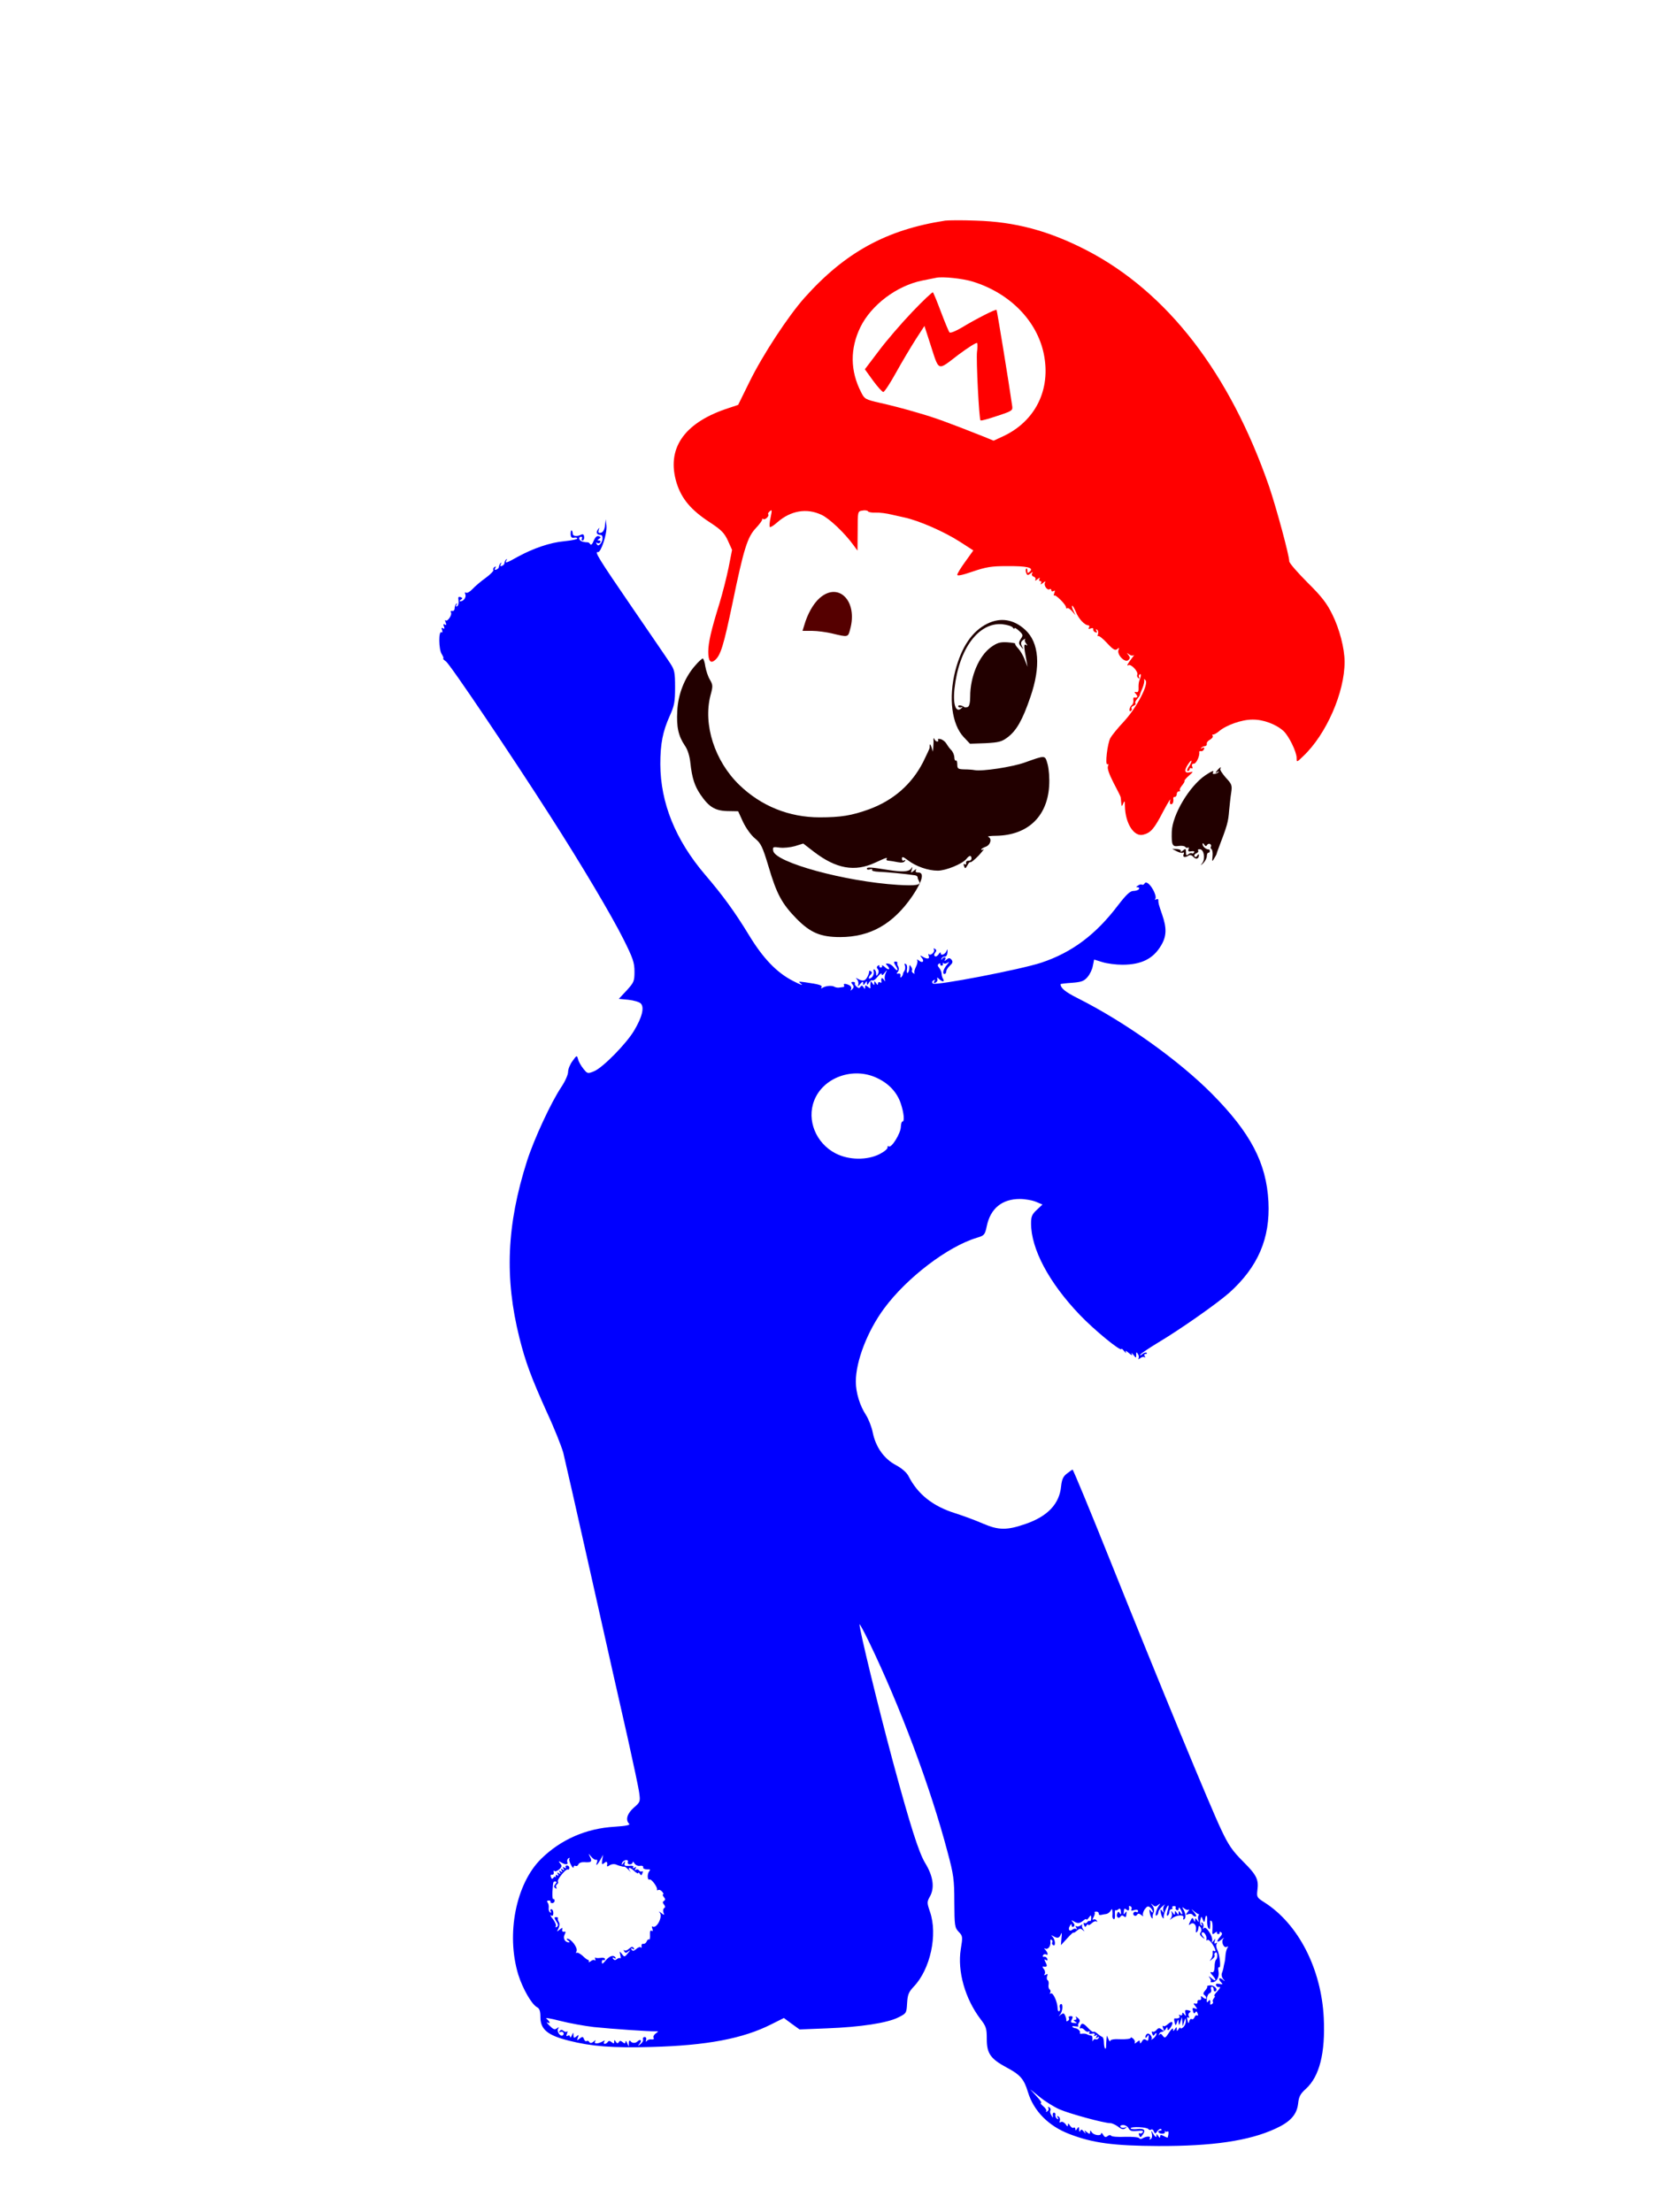 <?xml version="1.0" standalone="no"?>
<!DOCTYPE svg PUBLIC "-//W3C//DTD SVG 20010904//EN"
 "http://www.w3.org/TR/2001/REC-SVG-20010904/DTD/svg10.dtd">
<svg version="1.0" xmlns="http://www.w3.org/2000/svg"
 width="900pt" height="1199pt" viewBox="0 0 900 1199"
 preserveAspectRatio="xMidYMid meet">
<g transform="translate(0,1199) scale(0.1,-0.1)"
fill="#0000ff" stroke="none">
<path fill="#ff0000" d="M5125 10794 c-319 -49 -543 -172 -763 -418 -89 -100 -227 -310 -299
-457 l-61 -124 -69 -23 c-228 -79 -320 -217 -265 -399 27 -87 78 -148 181
-215 61 -40 78 -57 97 -98 l23 -51 -19 -97 c-11 -53 -33 -140 -49 -192 -45
-145 -61 -214 -61 -263 0 -50 12 -66 36 -46 31 26 47 78 95 307 61 296 81 360
127 409 20 21 35 42 34 46 -1 5 2 6 7 3 10 -6 34 18 26 26 -3 3 1 10 9 17 12
10 12 5 4 -34 -6 -26 -7 -49 -4 -52 3 -3 21 8 41 26 72 63 159 78 239 40 42
-19 126 -99 173 -164 l22 -30 1 106 c0 106 0 107 25 111 14 3 28 1 31 -4 3 -5
22 -8 42 -7 20 1 60 -4 87 -11 28 -6 58 -13 67 -15 80 -17 217 -77 304 -133
l71 -46 -43 -60 c-24 -33 -44 -65 -44 -72 0 -8 30 -1 85 18 71 24 101 29 182
29 111 1 149 -8 127 -29 -12 -11 -14 -10 -14 4 0 10 -3 15 -6 11 -4 -3 -4 -14
0 -23 5 -14 9 -14 23 -3 12 10 15 10 9 1 -4 -7 -1 -15 8 -18 9 -3 13 -11 9
-18 -4 -6 2 -4 12 4 11 9 16 10 11 3 -4 -8 -2 -13 4 -13 6 0 8 -5 4 -12 -5 -8
0 -7 11 2 12 10 16 10 11 2 -9 -15 12 -45 25 -36 5 3 9 0 9 -6 0 -6 5 -8 12
-4 8 5 9 2 4 -12 -4 -10 -4 -16 -1 -12 8 7 65 -50 65 -65 0 -6 3 -8 6 -4 4 3
15 -4 26 -16 l19 -22 -11 23 c-7 13 -10 26 -7 28 2 3 11 -12 20 -33 15 -38 48
-73 68 -73 5 0 7 -5 3 -12 -5 -8 -2 -9 9 -5 10 4 16 2 14 -5 -1 -6 4 -13 12
-16 9 -3 11 0 6 8 -5 8 -4 11 3 6 6 -4 8 -14 5 -24 -3 -9 -3 -14 1 -10 4 3 26
-14 48 -38 32 -35 44 -42 55 -33 11 10 12 8 7 -5 -9 -25 34 -70 53 -55 11 10
11 15 1 28 -11 14 -11 14 3 4 9 -7 20 -9 25 -5 5 4 2 -2 -7 -13 -24 -31 -34
-49 -21 -41 14 8 54 -34 48 -51 -3 -7 0 -15 6 -19 6 -4 8 -3 4 4 -3 6 -2 13 3
16 9 6 9 -7 -2 -34 -3 -8 -5 -26 -4 -40 1 -17 -3 -24 -12 -22 -12 3 -12 0 -1
-12 11 -14 7 -20 -12 -17 -3 0 -5 -7 -3 -17 1 -9 -3 -20 -8 -24 -13 -8 -19
-40 -6 -32 5 3 7 9 4 14 -3 4 2 11 11 14 9 4 14 9 10 13 -3 3 0 13 8 22 8 9
15 19 16 23 0 4 7 22 15 40 7 18 11 37 8 43 -3 5 0 5 7 -2 21 -19 -47 -150
-118 -226 -33 -35 -65 -75 -72 -88 -16 -29 -30 -150 -16 -142 5 4 7 -1 3 -11
-5 -11 7 -44 30 -89 21 -40 39 -75 39 -79 1 -5 2 -18 3 -30 2 -22 3 -22 11 -3
7 16 9 14 9 -15 2 -94 49 -168 99 -155 41 10 60 32 108 125 25 47 42 75 39 63
-4 -13 -2 -23 4 -23 10 0 15 14 12 33 0 4 3 7 9 7 5 0 10 7 10 15 0 8 5 15 12
15 6 0 9 3 5 6 -3 3 2 14 11 25 9 11 16 22 14 25 -2 3 9 16 24 29 24 21 25 23
7 19 -30 -8 -35 8 -12 42 10 16 19 24 19 19 0 -6 -7 -21 -16 -33 -8 -12 -10
-22 -5 -22 6 0 11 5 11 11 0 5 4 7 10 4 6 -3 7 1 4 9 -4 10 -1 16 9 16 13 0
33 43 29 63 -1 4 3 6 9 5 6 -2 14 3 17 11 3 9 0 11 -9 6 -8 -5 -11 -4 -6 1 5
5 14 9 20 9 7 1 11 6 10 13 -2 6 6 16 17 22 11 6 18 15 15 21 -4 5 -3 8 2 7 4
-1 18 6 30 16 40 35 125 65 183 65 59 1 128 -25 169 -62 29 -27 71 -113 71
-146 0 -25 1 -24 36 10 125 118 225 347 224 512 0 72 -28 179 -67 257 -29 59
-57 96 -135 173 -54 54 -98 105 -98 114 0 32 -70 290 -109 405 -213 615 -552
1055 -991 1282 -204 105 -387 154 -600 160 -74 3 -148 2 -165 0z m150 -331
c200 -62 347 -212 384 -391 40 -193 -45 -365 -220 -447 l-52 -24 -51 21 c-200
79 -264 103 -366 132 -63 19 -153 42 -199 52 -79 18 -84 21 -102 57 -60 116
-61 237 -4 354 59 120 197 224 335 252 30 6 64 13 75 15 34 8 147 -4 200 -21z"/>
<path fill="#ff0000" d="M4945 10298 c-59 -62 -141 -157 -181 -211 l-75 -99 44 -61 c25 -34
50 -62 56 -62 6 0 37 47 69 105 32 58 80 138 106 179 l48 74 32 -99 c49 -151
36 -146 151 -58 55 41 101 70 103 64 2 -6 2 -28 -1 -48 -5 -43 11 -363 19
-371 3 -3 43 8 90 24 85 28 86 29 81 59 -16 114 -81 512 -84 516 -5 5 -106
-46 -189 -96 -32 -19 -61 -31 -66 -26 -4 4 -25 54 -46 110 -21 56 -41 105 -44
107 -3 3 -54 -45 -113 -107z"/>
<path d="M3280 9140 c-3 -23 -11 -36 -22 -38 -13 -3 -16 1 -12 15 5 14 4 15
-4 3 -13 -17 -6 -30 14 -30 16 0 14 -34 -3 -51 -8 -8 -13 -7 -18 2 -5 7 -4 10
3 5 6 -3 13 -2 17 4 3 5 0 10 -7 10 -11 0 -10 2 0 9 11 7 11 9 -1 14 -10 4
-19 -4 -28 -24 -7 -19 -15 -26 -19 -19 -4 7 -11 11 -16 10 -5 0 -17 1 -26 4
-19 4 -25 26 -7 26 5 0 7 -4 4 -10 -3 -5 -2 -10 4 -10 5 0 9 9 8 19 -1 14 -6
17 -17 12 -22 -11 -45 -8 -45 6 0 6 -2 14 -5 17 -4 3 -6 -5 -6 -18 0 -18 5
-23 18 -21 10 2 18 0 18 -4 0 -5 -31 -11 -70 -15 -77 -7 -168 -38 -254 -85
-60 -34 -71 -37 -60 -18 4 7 3 9 -2 4 -5 -5 -9 -14 -9 -20 0 -5 -6 -12 -14
-15 -9 -3 -11 0 -6 9 5 8 4 11 -1 6 -5 -5 -9 -14 -9 -20 0 -5 -6 -12 -14 -15
-9 -3 -11 0 -6 8 5 9 4 11 -4 6 -6 -4 -9 -11 -6 -16 3 -4 -16 -24 -42 -43 -27
-19 -59 -47 -72 -61 -13 -14 -29 -23 -34 -19 -6 4 -8 0 -4 -9 6 -16 -10 -38
-27 -38 -6 0 -5 4 2 9 11 7 11 9 -1 14 -12 4 -14 0 -11 -18 2 -13 -1 -27 -7
-31 -8 -5 -9 -3 -4 7 5 8 4 11 -1 6 -5 -5 -9 -16 -9 -25 0 -9 -6 -16 -13 -14
-8 1 -11 -2 -7 -8 8 -12 -19 -53 -29 -43 -4 4 -4 -1 0 -11 5 -13 4 -17 -4 -12
-8 5 -10 1 -5 -10 4 -12 3 -15 -5 -10 -8 5 -10 1 -5 -10 3 -10 2 -15 -3 -12
-17 11 -16 -92 1 -118 8 -13 12 -24 8 -24 -4 0 3 -7 15 -16 22 -15 355 -509
566 -839 167 -260 331 -536 397 -668 51 -102 59 -126 59 -174 0 -52 -3 -59
-42 -102 l-43 -46 52 -5 c29 -3 59 -12 67 -20 21 -21 7 -75 -36 -147 -42 -71
-169 -200 -216 -220 -36 -15 -37 -14 -59 13 -13 16 -26 39 -29 52 -6 22 -7 22
-30 -10 -13 -17 -24 -44 -24 -59 0 -15 -16 -51 -36 -81 -57 -85 -149 -284
-187 -403 -110 -345 -122 -633 -41 -957 33 -132 64 -215 149 -404 41 -88 80
-187 89 -220 8 -32 78 -340 155 -684 77 -344 165 -735 196 -870 30 -135 58
-266 61 -292 6 -44 5 -48 -30 -78 -36 -32 -46 -66 -25 -87 7 -7 -16 -12 -78
-16 -155 -9 -292 -69 -399 -174 -137 -135 -191 -408 -124 -628 24 -76 72 -160
101 -176 14 -7 19 -21 19 -54 0 -67 39 -99 155 -128 122 -31 239 -40 447 -34
299 8 496 45 650 123 l68 34 42 -31 43 -31 150 6 c182 7 325 29 385 59 44 22
45 23 48 77 3 47 8 60 36 90 90 94 131 282 88 406 -17 50 -17 53 1 85 25 47
16 109 -27 179 -34 56 -80 199 -175 550 -80 298 -181 712 -181 744 0 6 23 -36
51 -94 170 -352 334 -790 426 -1139 33 -123 37 -149 37 -273 1 -128 2 -138 24
-161 22 -23 22 -27 11 -94 -19 -119 23 -268 107 -379 31 -40 34 -51 34 -108 0
-78 20 -107 107 -154 74 -39 95 -63 116 -133 31 -103 112 -185 225 -228 126
-49 242 -64 482 -65 294 -1 492 28 635 94 81 37 116 76 123 136 4 38 12 53 42
80 74 67 106 195 97 384 -13 267 -138 510 -322 627 -40 25 -42 29 -38 64 8 60
-3 83 -77 157 -58 58 -79 88 -119 173 -59 124 -328 775 -602 1459 -109 272
-201 494 -204 493 -3 -1 -17 -11 -31 -22 -20 -15 -27 -32 -31 -68 -9 -96 -73
-163 -191 -204 -103 -36 -148 -35 -232 1 -41 18 -109 43 -150 56 -122 38 -204
103 -254 201 -10 20 -35 42 -68 60 -65 34 -110 98 -126 176 -6 31 -23 74 -37
96 -33 50 -55 121 -55 181 0 111 63 274 153 396 123 167 346 337 504 384 40
12 43 16 53 63 20 96 83 147 179 147 29 0 68 -7 87 -15 l36 -15 -31 -29 c-26
-24 -31 -37 -31 -73 0 -139 97 -321 263 -495 80 -84 227 -204 227 -186 0 4 7
-2 16 -13 8 -10 12 -12 8 -4 -5 10 1 8 16 -5 15 -13 21 -15 16 -5 -4 8 0 6 8
-4 16 -20 16 -20 16 0 0 15 2 16 9 4 6 -8 7 -19 3 -25 -3 -5 1 -4 10 2 8 7 19
9 23 5 5 -4 5 -1 1 6 -4 7 -2 12 5 12 7 0 9 3 6 6 -4 4 -14 1 -24 -7 -9 -8
-14 -9 -10 -2 4 6 47 35 95 64 124 74 317 210 386 270 156 140 223 295 213
494 -11 211 -97 374 -307 586 -181 182 -470 388 -726 517 -68 34 -94 55 -94
77 0 1 28 5 62 7 51 4 65 9 84 31 13 15 26 42 29 61 l7 34 45 -14 c26 -8 74
-14 108 -14 103 0 168 32 211 106 29 49 30 93 5 165 -20 58 -21 63 -21 80 0 5
-5 7 -12 3 -7 -4 -8 -3 -4 4 8 13 -15 62 -37 81 -11 8 -17 9 -22 1 -3 -6 -10
-8 -14 -6 -4 3 -13 1 -21 -5 -11 -6 -12 -9 -2 -9 7 0 10 -4 7 -10 -3 -5 -17
-10 -30 -10 -18 0 -38 -19 -83 -77 -121 -160 -251 -257 -417 -312 -112 -37
-574 -126 -587 -113 -6 6 -5 13 3 17 8 6 10 4 4 -5 -5 -8 -3 -11 6 -8 8 3 13
12 11 19 -3 11 -1 12 9 2 7 -7 17 -13 22 -13 4 0 5 6 0 13 -4 6 -8 19 -8 28 0
9 -6 23 -13 32 -9 10 -10 17 -2 22 6 4 9 3 8 -2 -2 -4 2 -8 7 -8 6 0 8 4 7 10
-2 5 0 7 4 3 4 -4 14 -2 23 4 9 7 8 3 -3 -10 -22 -25 -29 -52 -15 -52 5 0 9 6
9 13 0 8 9 22 20 32 15 14 17 21 9 32 -10 11 -15 11 -27 1 -13 -10 -14 -10 -8
0 4 6 3 12 -3 12 -5 0 -12 -5 -14 -10 -3 -6 -4 -5 -3 2 2 7 10 13 18 12 8 -1
14 9 15 25 0 14 -1 19 -4 9 -5 -20 -33 -33 -33 -15 0 7 -5 4 -11 -6 -6 -9 -15
-15 -20 -11 -6 4 -6 10 1 19 8 10 8 15 -1 21 -7 4 -9 3 -6 -3 8 -13 -17 -36
-27 -26 -4 4 -4 0 -1 -9 7 -18 -9 -19 -35 -3 -12 7 -13 6 -3 -7 17 -19 4 -32
-15 -15 -9 6 -13 7 -9 1 3 -6 0 -22 -8 -37 -7 -14 -10 -29 -7 -33 4 -4 1 -4
-6 0 -7 4 -10 11 -8 15 3 4 1 13 -5 21 -7 12 -9 10 -9 -7 0 -12 -4 -24 -9 -27
-4 -3 -6 5 -4 18 3 13 0 27 -6 30 -7 4 -9 1 -5 -8 3 -8 2 -21 -2 -28 -5 -7 -9
-16 -9 -20 0 -3 -4 -10 -8 -15 -5 -4 -7 -1 -5 7 2 9 -3 14 -11 12 -11 -2 -12
0 -3 10 6 8 7 19 2 28 -5 8 -7 17 -5 20 2 4 -2 7 -10 7 -11 0 -10 -5 2 -24 17
-26 7 -32 -12 -6 -7 9 -20 18 -30 19 -13 2 -15 0 -6 -9 20 -20 12 -31 -10 -11
-11 10 -19 14 -17 9 2 -6 -1 -10 -7 -10 -5 0 -9 4 -7 8 1 5 -2 6 -8 2 -7 -5
-8 -11 -1 -19 6 -7 6 -17 1 -26 -8 -13 -10 -12 -10 2 0 9 -4 19 -9 22 -5 4 -7
-2 -4 -12 2 -10 -3 -24 -11 -31 -18 -15 -22 -1 -5 16 8 8 8 13 0 18 -6 3 -10
3 -9 -2 1 -4 -3 -18 -10 -30 -12 -22 -25 -24 -52 -9 -12 7 -12 6 -3 -4 6 -7 9
-20 6 -29 -4 -11 -1 -10 10 4 13 15 16 16 17 5 0 -13 1 -13 10 0 9 13 10 13
10 0 1 -12 3 -11 11 3 6 9 14 15 19 12 5 -3 18 7 29 21 12 15 21 21 21 13 0
-8 6 -6 16 7 15 19 15 19 6 -1 -5 -11 -7 -27 -5 -35 4 -13 3 -13 -6 0 -10 14
-16 7 -12 -13 1 -5 -3 -6 -9 -2 -5 3 -10 0 -10 -7 0 -9 -3 -9 -10 2 -9 13 -10
13 -10 0 0 -13 -1 -13 -10 0 -9 13 -10 13 -11 0 -1 -8 -1 -19 0 -24 1 -5 -5
-4 -13 4 -13 10 -16 10 -16 -1 0 -12 -2 -12 -9 0 -6 9 -10 10 -16 2 -5 -9 -10
-9 -21 0 -7 6 -12 15 -9 18 2 4 -2 8 -10 8 -11 0 -12 -3 -3 -14 8 -10 8 -17
-2 -26 -9 -9 -11 -9 -6 0 3 6 1 15 -6 20 -19 11 -39 13 -32 2 3 -5 0 -10 -5
-10 -6 -1 -17 -2 -23 -3 -7 -1 -17 1 -23 4 -14 9 -47 6 -64 -4 -9 -6 -12 -5
-7 2 6 10 -11 16 -89 27 -38 5 -39 5 -20 -10 11 -9 -9 -2 -45 17 -87 44 -162
121 -239 248 -78 128 -143 217 -239 329 -160 188 -241 388 -242 598 0 111 13
177 51 262 25 55 29 76 29 155 0 82 -3 95 -27 131 -14 22 -108 159 -208 305
-181 264 -204 302 -183 297 16 -3 50 100 46 142 l-4 36 -4 -35z m1475 -2994
c64 -30 109 -78 129 -139 17 -51 21 -97 9 -97 -5 0 -8 -13 -9 -30 -1 -34 -50
-114 -65 -105 -5 4 -8 1 -7 -5 2 -7 -17 -23 -42 -36 -68 -35 -169 -34 -241 4
-105 55 -156 179 -115 285 48 126 211 185 341 123z m-1523 -4238 c6 2 8 -4 5
-13 -10 -25 1 -17 18 13 l15 27 -5 -28 c-3 -24 -2 -27 11 -17 13 12 19 7 15
-14 -1 -5 4 -5 11 0 12 9 30 11 43 4 3 -1 10 -4 15 -5 6 -1 12 -3 15 -4 3 0 7
-1 11 -1 3 1 13 -7 22 -17 9 -10 14 -14 10 -9 -18 23 -6 27 17 6 14 -13 25
-19 25 -14 0 5 4 3 9 -4 7 -11 9 -10 14 3 4 9 3 13 -2 10 -5 -3 -12 -1 -16 5
-4 6 -11 7 -17 4 -7 -5 -8 -2 -3 6 6 9 4 11 -5 5 -8 -5 -11 -4 -7 2 4 7 -4 10
-22 8 -23 -2 -28 1 -24 14 4 14 3 14 -7 1 -9 -12 -11 -12 -8 -1 2 8 11 15 20
17 10 1 15 -3 12 -10 -3 -7 2 -13 11 -13 8 0 15 5 15 11 0 6 5 3 10 -6 6 -9
19 -15 30 -13 11 2 19 -1 17 -8 -1 -7 8 -11 21 -11 17 1 20 -1 11 -12 -11 -14
-9 -50 3 -43 9 5 44 -42 40 -54 -1 -5 2 -6 7 -3 5 3 14 -1 21 -9 7 -8 9 -15 5
-15 -4 0 -2 -6 4 -14 9 -10 9 -16 1 -21 -8 -5 -8 -10 0 -20 7 -9 8 -15 1 -19
-6 -4 -7 -14 -4 -24 6 -15 5 -16 -13 -2 -12 9 -15 9 -7 1 18 -21 -17 -89 -39
-75 -4 3 -5 -3 -1 -12 4 -11 2 -15 -4 -11 -7 5 -10 -4 -9 -22 1 -17 -1 -28 -5
-25 -4 2 -10 -3 -13 -11 -3 -8 -11 -14 -18 -13 -7 2 -11 -4 -10 -12 2 -8 0
-12 -4 -7 -4 4 -15 0 -25 -9 -13 -12 -19 -12 -25 -3 -5 8 -3 10 6 4 9 -6 11
-4 6 4 -6 9 -12 9 -25 -3 -10 -9 -21 -13 -26 -9 -4 5 -5 2 -1 -5 6 -11 11 -11
24 0 11 8 10 5 -3 -10 -18 -22 -20 -23 -33 -5 -14 17 -14 16 -9 -5 3 -13 3
-21 0 -18 -4 3 -12 1 -19 -5 -8 -7 -14 -6 -20 2 -5 8 -3 9 6 4 8 -5 11 -4 7 3
-11 16 -33 9 -55 -18 -14 -17 -19 -19 -19 -7 0 9 4 14 9 11 4 -3 8 0 8 6 0 6
-11 8 -24 6 -14 -2 -27 -1 -29 2 -2 4 -2 0 0 -8 2 -8 1 -11 -3 -7 -4 4 -13 2
-21 -5 -8 -6 -13 -7 -11 -2 2 5 0 9 -4 9 -3 0 -17 10 -30 23 -14 12 -28 19
-32 15 -4 -4 -4 1 0 10 7 19 -30 67 -50 67 -6 0 -4 -5 4 -10 8 -5 10 -10 5
-10 -22 0 -34 22 -24 42 7 14 7 18 -3 16 -7 -2 -12 3 -10 11 3 12 1 12 -14 0
-16 -13 -16 -12 -6 7 6 12 7 26 2 34 -5 8 -7 17 -5 20 2 4 -2 7 -10 7 -11 0
-11 -4 1 -23 12 -17 12 -24 3 -30 -7 -4 -9 -3 -6 3 4 6 -3 23 -15 39 -13 15
-17 25 -10 20 8 -5 12 0 12 13 0 12 -5 21 -11 21 -5 0 -7 -5 -3 -12 4 -6 3 -8
-4 -5 -5 4 -9 15 -7 25 1 9 -1 22 -6 28 -5 7 -3 11 6 11 8 0 12 -3 10 -7 -2
-4 2 -7 9 -7 7 0 13 6 13 13 0 7 -4 11 -7 9 -4 -3 -6 14 -5 38 4 59 4 57 16
57 8 0 8 -4 0 -14 -9 -11 -9 -16 0 -22 7 -4 9 -3 5 4 -3 6 -2 13 4 17 6 4 8
10 5 15 -6 10 44 72 54 65 4 -2 8 2 8 9 0 7 -6 13 -13 13 -7 0 -10 -5 -7 -10
4 -6 1 -7 -7 -2 -9 6 -11 4 -5 -5 6 -9 4 -11 -5 -5 -9 6 -11 4 -5 -5 6 -9 4
-11 -5 -5 -9 6 -11 4 -5 -5 6 -9 4 -11 -5 -5 -9 6 -11 4 -5 -5 5 -9 4 -11 -3
-6 -7 4 -10 2 -9 -6 2 -7 2 -9 -1 -4 -2 4 -8 3 -12 -4 -5 -8 -9 -7 -13 4 -4 9
-1 15 6 13 7 -1 11 5 9 13 -2 8 0 12 4 7 4 -4 16 0 26 9 15 14 16 20 5 32 -10
13 -9 14 3 7 24 -15 42 -15 36 0 -3 8 0 17 6 21 6 4 9 3 5 -2 -3 -5 1 -20 9
-34 7 -14 13 -19 14 -12 0 7 5 10 10 7 6 -3 13 0 16 8 3 8 17 13 32 12 38 -3
44 3 31 28 -10 22 -10 22 6 2 9 -11 21 -19 27 -17z m3047 -245 c13 10 14 10 5
-3 -15 -20 -25 -62 -13 -54 5 3 9 11 9 18 0 7 10 21 23 32 12 10 17 12 10 5
-6 -7 -9 -21 -6 -30 4 -14 3 -14 -6 -1 -9 12 -11 11 -8 -7 2 -12 7 -26 11 -30
4 -5 7 -3 5 2 -3 11 18 65 25 65 3 0 1 -14 -4 -30 -5 -19 -5 -28 1 -25 5 4 9
13 9 21 0 8 5 14 11 14 5 0 8 4 5 8 -3 5 1 9 9 9 8 0 12 -4 9 -8 -2 -4 0 -10
6 -14 5 -3 10 0 10 7 0 9 3 9 10 -2 5 -8 10 -19 10 -25 0 -5 -5 -3 -10 5 -9
13 -10 13 -10 0 0 -13 -1 -13 -10 0 -9 13 -10 13 -10 0 0 -13 -2 -13 -11 0 -9
13 -10 13 -6 -1 3 -9 0 -23 -6 -30 -8 -9 -6 -8 7 1 25 20 69 22 62 3 -3 -8 -1
-11 4 -8 11 7 9 33 -5 55 -7 12 -6 13 7 3 8 -7 19 -9 24 -5 4 4 2 -2 -6 -12
-14 -18 -13 -19 2 -13 10 3 20 2 23 -3 4 -6 11 -10 17 -10 6 0 3 10 -8 23 -19
22 -19 22 2 4 11 -9 23 -16 25 -15 2 2 1 -1 -3 -6 -3 -5 -4 -16 -1 -25 4 -14
3 -14 -6 -1 -9 13 -11 13 -12 0 0 -12 -2 -11 -7 2 -6 15 -9 13 -19 -8 -10 -21
-9 -23 1 -15 17 14 35 -6 30 -32 -1 -11 1 -16 4 -12 4 4 8 11 8 16 3 22 5 23
14 9 5 -9 5 -19 -1 -26 -6 -8 -3 -16 8 -25 16 -13 17 -12 5 3 -8 9 -9 19 -4
22 11 6 27 -22 23 -39 -2 -5 1 -7 5 -2 4 4 16 -5 26 -20 19 -30 24 -48 9 -39
-5 4 -8 -2 -6 -11 1 -10 -3 -25 -9 -33 -10 -13 -9 -13 6 -1 10 7 16 17 13 21
-3 5 -1 11 5 15 11 7 14 -28 3 -39 -5 -4 -8 -22 -8 -39 -1 -22 -5 -31 -15 -29
-11 3 -10 -1 3 -16 25 -27 21 -39 -5 -16 -14 12 -18 13 -10 3 6 -9 9 -18 6
-22 -3 -3 2 -4 11 -3 23 3 37 30 31 61 -3 14 -1 23 4 20 11 -7 3 72 -11 96 -5
11 -7 25 -3 31 4 7 3 8 -4 4 -8 -5 -10 -1 -6 11 5 15 4 16 -5 3 -11 -13 -12
-13 -9 0 4 24 -34 82 -45 67 -6 -8 -7 -7 -3 5 3 10 0 20 -6 24 -7 5 -8 2 -3
-6 5 -8 4 -11 -3 -7 -5 4 -8 17 -4 29 5 21 6 21 13 2 7 -18 10 -17 13 5 3 25
13 18 11 -8 -1 -16 1 -35 6 -43 7 -10 9 -8 10 7 1 11 1 24 0 28 -1 5 2 6 7 3
5 -3 7 -21 6 -41 -3 -32 -1 -35 12 -24 8 7 14 8 12 3 -2 -5 2 -9 7 -9 6 0 9 4
7 8 -1 5 2 5 8 2 8 -5 6 -13 -4 -24 -24 -26 -19 -37 7 -15 12 10 17 12 10 5
-15 -17 2 -55 19 -45 7 5 8 2 2 -7 -5 -8 -9 -26 -10 -41 -1 -16 -3 -30 -4 -33
-1 -3 -3 -13 -5 -22 -1 -10 -5 -26 -9 -36 -5 -10 -3 -24 5 -35 13 -15 12 -16
-3 -3 -20 15 -25 2 -6 -17 9 -9 6 -11 -11 -7 -15 3 -21 0 -18 -8 3 -7 11 -11
18 -9 8 2 3 -8 -10 -22 -14 -14 -21 -26 -17 -26 5 0 3 -6 -3 -13 -6 -8 -8 -16
-5 -19 3 -3 0 -9 -6 -13 -6 -3 -10 -3 -9 2 3 19 -2 27 -10 14 -7 -10 -9 -7 -8
12 1 15 8 29 16 32 7 3 10 12 7 20 -3 8 -1 15 4 15 6 0 10 -7 10 -16 0 -8 5
-12 10 -9 16 10 -7 34 -30 32 -11 -1 -17 -3 -15 -6 3 -2 -2 -12 -11 -22 -10
-11 -12 -19 -5 -24 6 -3 11 -11 11 -17 0 -6 -6 -5 -16 2 -12 11 -15 11 -12 -1
2 -8 -3 -13 -10 -11 -6 1 -11 -4 -10 -10 2 -7 -3 -12 -11 -10 -12 3 -12 1 0
-14 12 -16 12 -17 -2 -12 -13 5 -16 2 -11 -14 3 -13 7 -16 12 -8 5 8 9 7 13
-5 4 -9 3 -14 -2 -11 -5 3 -12 -1 -15 -10 -3 -8 -10 -13 -15 -10 -5 4 -11 -2
-13 -11 -3 -15 -5 -14 -10 5 -4 14 -2 20 4 15 7 -4 8 -1 3 7 -4 7 -2 15 5 20
8 5 6 9 -8 12 -16 4 -19 1 -15 -16 4 -17 3 -18 -6 -6 -8 11 -11 12 -11 2 0 -7
-5 -10 -12 -6 -7 4 -8 3 -4 -4 6 -11 -5 -16 -25 -14 -4 1 -4 -8 -1 -20 5 -21
6 -21 13 -2 7 19 8 19 9 -1 2 -17 3 -16 10 5 l8 25 2 -25 2 -25 8 25 c7 22 8
23 9 4 1 -12 -6 -27 -14 -34 -8 -7 -15 -9 -15 -4 0 5 -5 2 -10 -6 -9 -13 -10
-13 -10 0 0 13 -1 13 -10 0 -9 -13 -10 -13 -10 0 0 8 -10 0 -22 -19 -19 -30
-23 -32 -34 -17 -7 11 -14 13 -17 6 -3 -6 -4 -5 -3 2 2 7 8 13 15 13 6 0 16 7
21 15 8 13 10 13 10 0 0 -9 6 -7 16 8 20 29 10 41 -14 19 -10 -10 -22 -14 -26
-10 -4 4 -4 -1 0 -12 7 -17 6 -18 -8 -7 -12 10 -18 9 -28 -3 -7 -8 -16 -12
-21 -9 -5 3 -6 -2 -2 -11 5 -13 7 -14 14 -3 5 8 9 9 9 2 0 -6 -8 -18 -17 -25
-10 -7 -15 -9 -11 -5 10 11 -11 38 -23 30 -5 -3 -9 -11 -9 -17 0 -7 4 -6 10 3
7 12 9 10 7 -7 -1 -16 -4 -19 -13 -12 -9 7 -16 5 -23 -8 -7 -12 -10 -13 -11
-4 0 11 -3 11 -17 0 -9 -8 -14 -9 -11 -4 3 6 0 16 -8 23 -8 7 -14 9 -14 4 0
-5 -25 -8 -55 -7 -35 2 -55 -2 -56 -9 0 -6 -4 -2 -9 9 l-9 20 -2 -20 c-1 -11
-2 -28 -2 -38 0 -10 -2 -15 -6 -12 -3 4 -6 19 -6 33 0 15 -4 28 -10 30 -5 2
-17 10 -26 18 -9 8 -18 12 -21 9 -2 -3 -15 6 -28 20 -27 29 -36 31 -44 9 -3
-8 -2 -13 3 -10 5 3 14 -1 21 -9 7 -8 17 -12 23 -8 6 3 7 1 3 -5 -4 -7 1 -10
14 -7 13 3 18 0 14 -7 -5 -7 -2 -8 6 -3 9 6 11 4 5 -5 -6 -9 -4 -11 5 -5 9 5
11 4 6 -4 -4 -6 -11 -9 -16 -6 -4 3 -11 -1 -14 -7 -3 -7 -4 -4 -3 7 1 11 -2
20 -8 20 -5 0 -14 3 -20 6 -5 4 -18 5 -28 4 -9 -2 -15 1 -12 5 5 8 -13 25 -27
25 -3 0 -10 3 -14 7 -3 4 4 5 16 3 12 -2 20 -2 16 2 -3 3 -1 12 4 18 7 9 5 17
-7 26 -11 9 -14 10 -9 2 4 -8 2 -13 -6 -13 -9 0 -9 -3 2 -10 12 -7 10 -9 -7
-7 -17 1 -20 5 -12 19 7 14 6 18 -6 18 -9 0 -14 -4 -10 -9 3 -5 1 -13 -5 -16
-6 -4 -10 -3 -9 2 1 4 -1 16 -6 26 -6 14 -10 15 -24 5 -13 -10 -14 -10 -3 2
14 16 17 64 2 55 -5 -3 -7 -12 -4 -19 3 -8 1 -16 -3 -19 -5 -3 -9 4 -9 16 -1
35 -25 88 -37 80 -5 -3 -7 -1 -3 5 3 6 2 13 -3 17 -5 3 -8 14 -6 25 2 11 0 22
-5 25 -5 3 -6 13 -3 22 5 12 3 14 -7 8 -9 -5 -11 -4 -6 4 4 6 2 19 -5 27 -7 8
-8 14 -3 13 21 -4 24 2 13 22 -8 17 -8 20 1 14 8 -5 11 -3 8 6 -3 8 -11 13
-17 11 -7 -1 -10 2 -6 8 3 6 11 8 16 5 13 -9 11 9 -3 24 -8 8 -8 11 -2 8 15
-9 32 13 29 36 -2 9 1 15 6 11 5 -3 7 -9 4 -14 -3 -5 -1 -11 5 -15 14 -9 12
28 -2 44 -11 11 -10 12 2 5 24 -14 34 -11 42 11 4 12 6 3 3 -20 l-3 -40 34 37
c19 21 34 35 34 31 0 -3 8 1 18 10 15 13 21 14 32 4 12 -10 12 -9 2 4 -6 9 -8
20 -4 25 4 4 0 3 -9 -4 -9 -6 -20 -8 -24 -4 -5 4 -5 0 0 -8 5 -8 5 -12 0 -8
-4 4 -14 3 -21 -3 -16 -13 -26 2 -13 21 6 11 9 12 9 2 0 -7 5 -10 10 -7 8 5 7
12 -2 23 -11 13 -11 14 2 7 22 -14 33 -13 53 3 9 8 17 11 17 7 0 -5 6 -1 13 9
12 16 13 16 13 -3 0 -11 -4 -18 -7 -15 -4 2 -10 0 -14 -6 -4 -6 -11 -8 -16 -5
-5 3 -6 -1 -2 -10 5 -13 7 -14 14 -3 5 7 9 9 9 4 0 -5 8 -2 18 7 10 10 22 14
27 10 4 -5 5 -2 1 5 -4 7 -12 9 -18 6 -6 -4 -6 0 1 13 6 11 8 22 6 25 -3 3 2
5 9 5 8 0 14 -5 13 -11 -1 -6 5 -9 13 -7 8 2 21 4 28 5 8 1 18 9 23 17 7 12 9
12 10 -1 1 -8 1 -20 0 -27 -1 -6 2 -14 7 -17 5 -3 8 8 7 24 -1 17 0 28 3 25 3
-3 10 -1 16 5 8 6 12 2 13 -13 2 -15 0 -18 -6 -9 -7 11 -9 11 -14 -2 -7 -18 8
-31 18 -16 5 7 11 8 19 1 8 -7 12 -4 13 12 2 17 0 18 -7 7 -7 -11 -9 -10 -7 7
1 17 4 19 14 11 12 -10 17 -4 14 15 -1 5 3 6 9 2 6 -3 7 -11 4 -17 -4 -6 1 -8
15 -3 13 4 21 2 21 -5 0 -6 -4 -9 -9 -5 -5 3 -12 1 -15 -4 -4 -5 -2 -12 3 -15
5 -4 13 -2 16 4 5 8 12 7 23 -2 9 -7 13 -8 9 -2 -3 6 1 21 9 33 13 17 19 20
30 10 8 -6 14 -17 14 -23 0 -6 -5 -4 -10 4 -8 12 -9 10 -7 -7 2 -12 7 -26 11
-30 4 -5 7 -3 5 2 -1 6 1 18 6 28 4 10 2 24 -6 35 -11 14 -11 15 1 5 11 -10
17 -10 29 0z m-3059 -662 c95 -10 298 -24 334 -23 17 1 17 0 1 -12 -10 -7 -15
-18 -11 -24 3 -6 -1 -9 -11 -8 -10 2 -22 -2 -26 -8 -6 -7 -7 -5 -4 5 3 9 -1
16 -8 16 -7 0 -11 -6 -9 -12 3 -7 -3 -18 -13 -26 -16 -13 -17 -12 -4 4 13 16
2 25 -13 10 -11 -11 -30 -10 -38 2 -5 6 -8 1 -9 -10 l0 -20 -9 20 c-5 11 -9
14 -9 6 -1 -10 -4 -11 -15 -2 -11 9 -16 9 -21 0 -6 -8 -10 -7 -16 2 -7 12 -9
12 -9 0 0 -10 -3 -11 -14 -2 -10 8 -16 9 -21 1 -3 -5 -11 -10 -16 -10 -6 0 -7
5 -3 12 5 7 3 8 -7 2 -24 -14 -51 -16 -43 -2 6 10 4 10 -8 0 -11 -9 -18 -10
-23 -2 -3 6 -10 8 -15 5 -4 -3 -11 2 -14 11 -5 14 -9 14 -23 3 -15 -12 -16
-12 -10 5 6 16 5 17 -8 6 -12 -10 -15 -9 -16 6 0 18 -1 18 -9 -1 -5 -11 -9
-14 -9 -7 -1 7 -6 10 -13 6 -8 -5 -9 -2 -4 12 4 10 4 15 0 11 -4 -4 -13 -2
-20 4 -8 7 -14 6 -20 -2 -4 -7 -3 -9 4 -5 6 3 13 2 16 -3 4 -5 2 -12 -3 -15
-13 -9 -34 21 -25 36 6 10 5 10 -7 2 -11 -9 -19 -6 -39 14 -14 13 -19 22 -12
18 18 -11 14 5 -5 20 -11 7 18 3 72 -11 50 -13 133 -28 185 -34z m2524 -446
c55 -24 242 -75 276 -75 10 0 28 -9 42 -19 18 -14 28 -17 39 -9 11 8 11 9 -3
4 -10 -3 -20 -1 -23 4 -4 6 3 10 14 10 11 0 25 -8 30 -18 7 -14 18 -17 47 -14
26 3 35 1 30 -7 -4 -6 -12 -9 -17 -6 -5 3 -6 -1 -3 -10 6 -14 8 -14 19 2 19
25 8 36 -31 31 -19 -2 -34 0 -34 4 0 11 89 7 96 -4 3 -5 10 -6 15 -3 5 4 12
-1 15 -10 6 -14 8 -14 19 2 8 10 17 15 21 10 4 -4 2 -7 -4 -7 -20 0 -13 -16 7
-17 11 -1 19 4 17 10 -1 7 -1 9 1 4 3 -4 8 -5 13 -2 7 4 7 -10 1 -33 -1 -1
-10 2 -21 8 -15 8 -20 8 -20 -2 0 -9 -3 -9 -10 2 -9 13 -10 13 -10 0 -1 -9 -6
-5 -16 10 -13 22 -14 22 -9 3 3 -12 1 -25 -6 -29 -8 -4 -9 -3 -5 4 8 13 -20
12 -41 -1 -6 -4 -14 -3 -17 2 -3 5 -38 8 -76 7 -39 -2 -73 1 -76 6 -3 5 -12 4
-19 -2 -10 -8 -16 -7 -24 7 -6 10 -11 13 -11 7 0 -15 -40 -10 -51 7 -7 11 -9
11 -9 0 0 -11 -3 -11 -17 0 -14 12 -16 12 -9 -1 4 -8 1 -7 -7 3 -11 14 -16 15
-20 5 -3 -8 -6 -5 -6 7 -1 17 -3 17 -11 5 -7 -11 -10 -11 -10 -2 0 7 -4 11 -9
7 -6 -3 -14 3 -20 12 -8 13 -10 14 -11 4 0 -11 -4 -10 -13 4 -8 10 -19 15 -25
11 -8 -4 -10 -2 -6 7 3 8 0 18 -7 23 -8 5 -10 3 -4 -6 5 -9 4 -11 -4 -6 -6 4
-10 13 -9 20 2 6 -1 12 -7 13 -5 1 -9 -6 -7 -15 2 -15 1 -15 -8 1 -6 9 -9 21
-5 26 3 5 0 13 -6 17 -7 4 -9 3 -5 -4 3 -6 1 -14 -6 -18 -7 -4 -10 -4 -6 1 4
4 -3 16 -15 26 -12 10 -18 18 -13 19 6 0 -6 17 -25 37 l-34 37 52 -42 c28 -23
76 -53 107 -67z"/>
<path  fill="#550000" d="M4444 8748 c-35 -31 -66 -86 -84 -149 l-9 -29 52 0 c29 0 79 -7 112
-15 83 -20 83 -20 94 23 43 153 -62 260 -165 170z"/>
<path fill="#220000" d="M5353 8609 c-83 -41 -140 -126 -174 -256 -37 -147 -19 -290 46 -359
l34 -36 84 3 c73 4 88 8 120 32 48 36 81 94 123 217 58 167 48 297 -28 366
-62 57 -134 68 -205 33z m138 -21 c5 -7 9 -9 9 -4 0 5 11 -1 24 -13 23 -21 24
-25 10 -45 -12 -20 -12 -25 2 -42 15 -18 15 -18 5 2 -8 17 -7 25 7 35 9 7 14
9 10 5 -4 -5 -2 -16 5 -24 9 -13 9 -14 0 -8 -13 7 -13 -6 2 -84 l6 -35 -15 38
c-8 22 -24 49 -35 61 -12 12 -19 24 -17 27 2 2 -17 5 -43 7 -39 2 -54 -2 -89
-27 -65 -48 -112 -159 -112 -267 0 -35 -5 -54 -14 -57 -8 -3 -17 -3 -20 1 -11
10 -37 11 -30 1 3 -5 11 -6 17 -3 7 4 8 3 4 -1 -33 -37 -52 11 -42 102 24 217
131 360 259 349 27 -3 53 -11 57 -18z"/>
<path fill="#220000" d="M3770 8383 c-58 -65 -94 -157 -98 -247 -5 -87 6 -136 41 -188 15 -21
26 -56 30 -94 9 -82 23 -125 55 -172 45 -66 78 -87 145 -89 l59 -1 27 -59 c16
-33 44 -72 64 -88 32 -26 41 -44 73 -150 45 -153 73 -204 154 -287 75 -75 129
-98 235 -98 164 0 288 71 392 223 54 80 66 127 32 127 -13 0 -18 4 -13 13 5 7
0 6 -11 -3 -17 -14 -18 -13 -12 5 6 17 5 18 -5 4 -13 -15 -47 -17 -123 -5 -92
15 -115 16 -115 7 0 -6 7 -7 17 -4 9 4 14 2 11 -3 -3 -5 13 -9 35 -10 36 -1
144 -11 197 -19 8 -1 15 -6 15 -11 0 -5 4 -15 8 -22 13 -20 -18 -25 -116 -19
-286 18 -666 122 -675 185 -3 21 -1 22 35 17 21 -3 58 1 83 8 l45 14 57 -44
c121 -93 222 -111 332 -60 63 29 70 31 62 19 -2 -4 3 -8 12 -8 9 -1 31 -4 49
-8 20 -4 34 -2 39 6 4 7 3 8 -4 4 -7 -4 -12 -1 -12 9 0 13 6 11 33 -9 43 -33
109 -56 161 -56 44 0 132 36 155 63 16 21 28 22 28 3 0 -7 -7 -13 -16 -12 -9
0 -15 -5 -13 -12 1 -8 -2 -11 -8 -7 -6 4 -7 -1 -3 -11 5 -14 7 -14 18 5 6 12
13 19 16 17 3 -3 23 13 45 36 21 23 33 39 27 34 -7 -4 -13 -5 -13 -1 0 3 11
10 25 15 26 10 34 45 13 53 -7 3 12 6 43 6 169 3 276 102 287 268 3 44 -1 91
-8 119 -15 52 -9 51 -125 10 -67 -24 -231 -49 -271 -41 -10 2 -36 4 -56 4 -34
1 -38 4 -38 27 0 14 -3 23 -7 21 -5 -3 -9 6 -9 19 -1 13 -9 31 -18 39 -9 9
-20 25 -26 35 -5 9 -19 20 -30 23 -11 3 -18 1 -14 -4 3 -5 1 -9 -5 -9 -5 0
-12 6 -15 13 -4 8 -5 7 -5 -3 1 -8 0 -26 -1 -40 l-2 -25 -8 25 c-7 21 -10 19
-10 -5 0 -3 -16 -37 -35 -76 -62 -121 -161 -208 -295 -257 -92 -33 -150 -43
-266 -43 -166 0 -317 61 -436 176 -133 129 -197 327 -156 485 14 51 13 57 -3
85 -10 16 -21 49 -25 72 -3 24 -10 43 -14 43 -4 0 -23 -17 -40 -37z"/>
<path fill="#220000" d="M6599 7813 c-12 -15 -12 -16 1 -8 8 4 12 4 7 0 -10 -12 -38 -15 -31
-4 9 15 -5 10 -41 -14 -87 -59 -179 -214 -182 -306 -2 -73 3 -83 38 -77 16 2
31 0 35 -5 3 -5 10 -7 15 -4 5 3 6 -1 3 -9 -4 -11 0 -14 15 -11 13 2 19 0 15
-6 -3 -6 -9 -8 -12 -5 -3 3 -11 1 -19 -5 -10 -9 -13 -7 -13 11 0 20 -2 21 -17
9 -9 -8 -14 -9 -11 -4 3 6 -6 11 -20 12 l-27 1 25 -13 c14 -7 29 -11 34 -7 5
3 7 -2 3 -10 -6 -16 8 -19 29 -5 7 4 17 0 24 -8 13 -16 30 -11 30 8 0 8 -3 8
-9 -2 -5 -8 -11 -9 -15 -3 -3 5 1 13 10 16 8 3 13 10 10 15 -4 5 1 8 11 7 21
-3 28 -52 12 -74 -12 -16 -11 -16 5 -1 9 9 18 25 19 37 0 11 4 20 8 19 4 -1 7
3 8 8 1 6 -2 10 -6 10 -15 0 -33 16 -33 28 0 8 3 8 9 -2 6 -9 11 -10 15 -2 4
6 12 9 17 5 5 -3 7 -9 4 -14 -3 -5 -1 -11 4 -14 4 -3 7 -20 5 -38 -3 -30 -2
-31 8 -13 7 11 13 22 14 25 0 3 4 14 8 25 51 133 55 148 60 212 3 28 7 70 11
95 6 40 4 47 -29 82 -19 22 -33 43 -30 48 9 15 -3 8 -17 -9z"/>
</g>
</svg>
